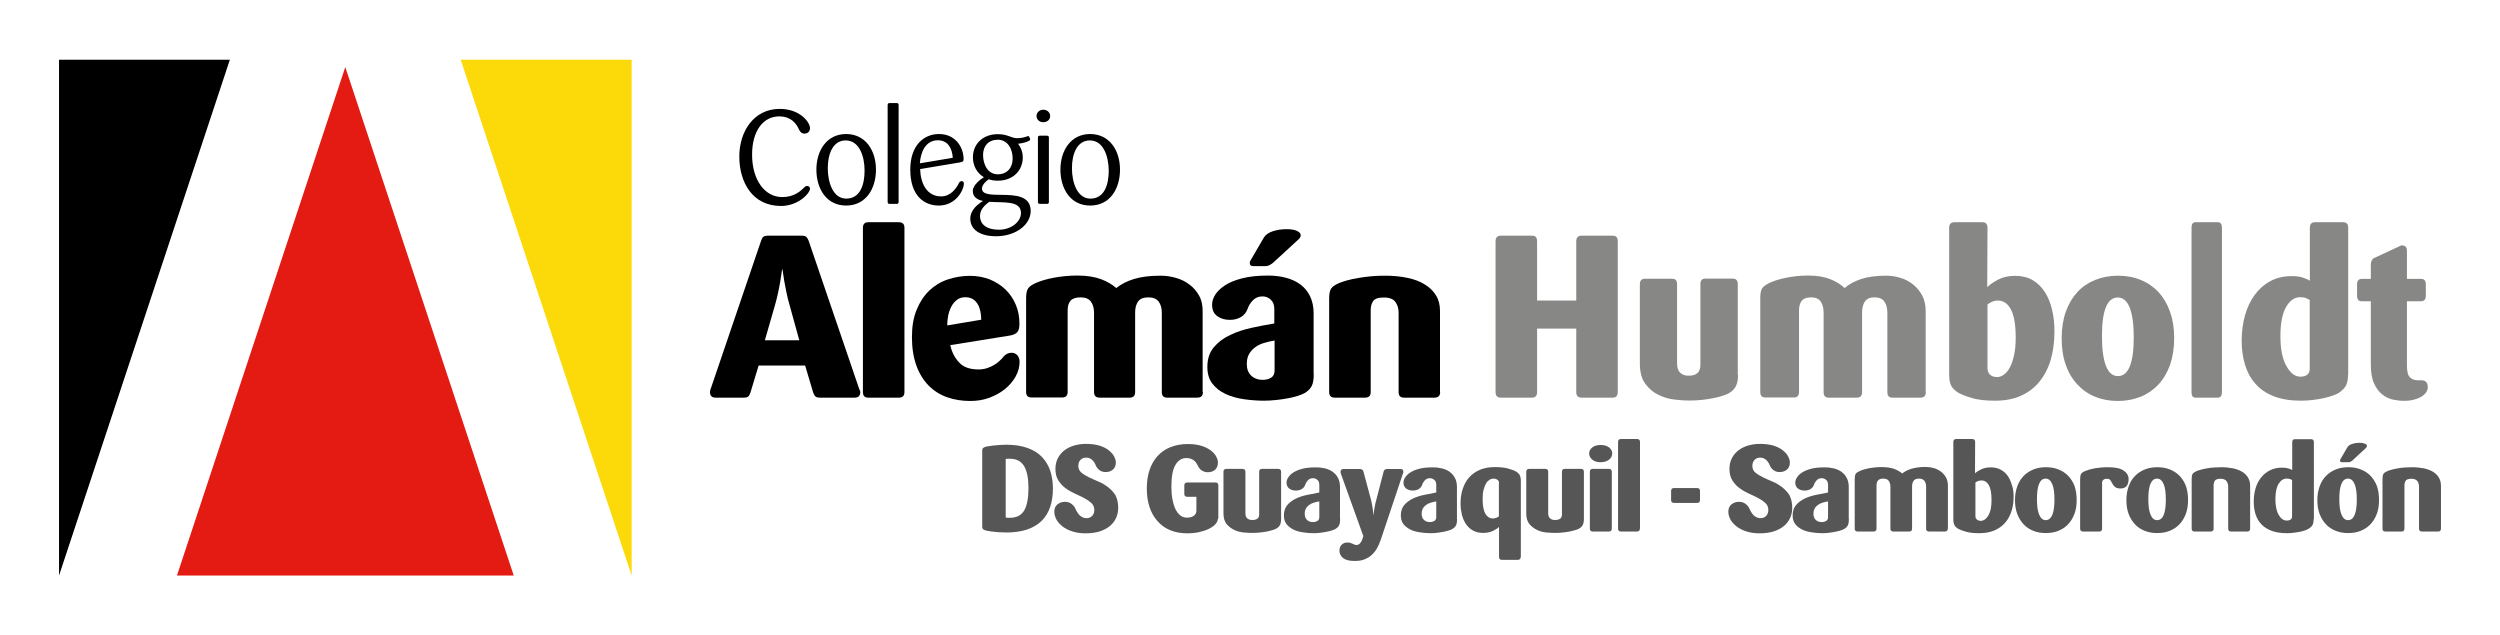 <?xml version="1.0" encoding="utf-8"?>
<!-- Generator: Adobe Illustrator 24.0.2, SVG Export Plug-In . SVG Version: 6.00 Build 0)  -->
<svg version="1.1" id="Capa_1" xmlns="http://www.w3.org/2000/svg" xmlns:xlink="http://www.w3.org/1999/xlink" x="0px" y="0px"
	 viewBox="0 0 1800 457.4" style="enable-background:new 0 0 1800 457.4;" xml:space="preserve">
<style type="text/css">
	.st0{fill:#E41B13;}
	.st1{fill:#FCD908;}
	.st2{fill:#575656;}
	.st3{fill:#878786;}
</style>
<g>
	<g>
		<polygon points="165.5,43 42.5,414.4 42.5,43 		"/>
		<polygon class="st0" points="369.9,414.4 127.4,414.4 248.6,48.3 		"/>
		<polygon class="st1" points="454.8,43 454.8,414.4 331.7,43 		"/>
	</g>
	<g>
		<g>
			<g>
				<path class="st2" d="M758.1,351.9c0,4.9-0.7,9.3-2,13.1c-1.3,3.9-3.3,7.2-6,9.9c-2.7,2.7-6.2,4.8-10.4,6.3
					c-4.2,1.4-9.2,2.2-15.1,2.2c-1.7,0-3.3-0.1-5-0.2c-1.7-0.1-3.2-0.2-4.5-0.4c-1.4-0.1-2.6-0.3-3.6-0.5c-1-0.2-1.8-0.3-2.2-0.5
					c-0.8-0.3-1.4-0.6-1.7-1c-0.3-0.3-0.4-0.9-0.4-1.6v-54.8c0-0.7,0.1-1.2,0.4-1.6c0.3-0.3,0.8-0.7,1.7-1c0.5-0.2,1.2-0.3,2.2-0.5
					c1-0.2,2.2-0.3,3.6-0.5c1.4-0.1,2.9-0.3,4.5-0.4c1.7-0.1,3.3-0.2,5-0.2c5.9,0,10.9,0.8,15.1,2.3c4.2,1.5,7.7,3.6,10.4,6.4
					c2.7,2.8,4.7,6.1,6,9.9C757.5,342.9,758.1,347.2,758.1,351.9z M740.5,351.6c0-7-1-12.3-3.1-15.9c-2.1-3.6-5.5-5.4-10.3-5.4
					c-0.6,0-1.2,0-1.7,0s-1,0.1-1.3,0.2v42.1c0.4,0.1,0.9,0.2,1.3,0.2c0.5,0,1.1,0,1.7,0c4.9,0,8.3-1.8,10.4-5.4
					C739.5,363.8,740.5,358.5,740.5,351.6z"/>
				<path class="st2" d="M805.1,365.5c0,2.8-0.5,5.3-1.6,7.6s-2.6,4.2-4.6,5.8c-2,1.6-4.5,2.9-7.4,3.8s-6.3,1.3-10.1,1.3
					c-3.5,0-6.6-0.5-9.4-1.4c-2.8-0.9-5.1-2.1-7-3.6c-1.9-1.5-3.4-3.1-4.4-5c-1-1.9-1.5-3.7-1.5-5.6c0-2.2,0.7-3.9,2.2-5.2
					c1.5-1.2,3.3-1.9,5.4-1.9c1.9,0,3.5,0.5,4.8,1.5c1.3,1,2.2,2.1,2.8,3.5c0.3,0.8,0.7,1.5,1.2,2.3c0.4,0.8,1,1.5,1.6,2.2
					c0.6,0.6,1.4,1.2,2.2,1.6c0.8,0.4,1.8,0.7,2.8,0.7c1.9,0,3.3-0.6,4.3-1.7c1-1.1,1.5-2.5,1.5-4.2c0-2-0.7-3.7-2.1-5
					c-1.4-1.3-3.1-2.5-5.2-3.6c-2.1-1.1-4.3-2.1-6.7-3.2s-4.7-2.4-6.7-3.9c-2.1-1.5-3.8-3.4-5.2-5.6c-1.4-2.2-2.1-5-2.1-8.3
					c0-2.8,0.6-5.4,1.7-7.6c1.1-2.2,2.7-4.1,4.7-5.7c2-1.5,4.3-2.7,7-3.5c2.7-0.8,5.6-1.2,8.8-1.2c3.8,0,7,0.5,9.7,1.3
					c2.7,0.9,4.9,2,6.6,3.4c1.7,1.4,3,2.8,3.8,4.4c0.8,1.6,1.2,3,1.2,4.3c0,2.2-0.7,3.9-2.1,5.1c-1.4,1.2-3.2,1.8-5.3,1.8
					c-1.7,0-3.2-0.5-4.4-1.4c-1.2-0.9-2.1-2.1-2.7-3.5c-0.3-0.7-0.6-1.4-1-2c-0.4-0.6-0.9-1.2-1.4-1.7s-1.1-0.9-1.9-1.3
					c-0.7-0.3-1.6-0.5-2.5-0.5c-1.7,0-3.1,0.5-4.1,1.6c-1.1,1-1.6,2.5-1.6,4.4s0.7,3.5,2.1,4.7c1.4,1.2,3.2,2.3,5.4,3.4
					c2.1,1,4.5,2.1,6.9,3.1c2.5,1,4.8,2.4,6.9,4c2.1,1.6,3.9,3.5,5.4,5.8C804.4,359.1,805.1,362,805.1,365.5z"/>
				<path class="st2" d="M876.9,373.4c0,1.3-0.6,2.6-1.7,3.9s-2.7,2.4-4.7,3.4s-4.4,1.8-7,2.4c-2.7,0.6-5.6,0.9-8.7,0.9
					c-4.7,0-8.8-0.8-12.4-2.3c-3.6-1.5-6.6-3.7-9.1-6.6c-2.5-2.8-4.4-6.2-5.7-10.2c-1.3-3.9-1.9-8.4-1.9-13.2
					c0-4.8,0.6-9.1,1.9-13.1c1.3-3.9,3.2-7.3,5.7-10.1c2.5-2.8,5.6-5,9.3-6.5c3.7-1.5,7.9-2.3,12.7-2.3c3.9,0,7.3,0.5,10,1.4
					c2.8,0.9,5,2.1,6.7,3.4c1.7,1.4,3,2.8,3.7,4.3c0.8,1.5,1.2,2.9,1.2,4.2c0,2.1-0.6,3.8-1.9,5.1c-1.3,1.2-3,1.9-5.2,1.9
					c-1.1,0-2-0.1-2.8-0.4c-0.8-0.3-1.5-0.7-2.1-1.1c-0.6-0.5-1.1-1-1.5-1.6c-0.4-0.6-0.8-1.2-1.1-1.9c-0.3-0.6-0.7-1.2-1.1-1.8
					c-0.4-0.6-1-1.2-1.6-1.7c-0.6-0.5-1.4-0.9-2.3-1.2c-0.9-0.3-1.9-0.5-3.1-0.5c-3.2,0-5.9,1.6-7.8,4.8c-2,3.2-3,8.5-3,15.7
					c0,3.2,0.2,6.2,0.7,8.9c0.5,2.8,1.2,5.1,2.1,7.1c0.9,2,2.1,3.6,3.5,4.7c1.4,1.2,3,1.7,4.9,1.7c2,0,3.6-0.4,4.9-1.3
					c1.2-0.9,1.9-2.1,1.9-3.6v-10.1h-6.6c-1.4,0-2.1-0.7-2.1-2v-6.2c0-1.4,0.7-2.1,2.1-2.1h20.3c1.4,0,2.1,0.7,2.1,2.1V373.4z"/>
				<path class="st2" d="M922.4,373.9c0,1.6-0.3,3-0.8,4c-0.5,1.1-1.4,2-2.7,2.7c-0.7,0.4-1.6,0.8-2.8,1.1s-2.5,0.7-4,1
					c-1.5,0.3-3.1,0.5-4.9,0.7c-1.8,0.2-3.6,0.3-5.4,0.3c-1.7,0-3.8-0.1-6.2-0.3c-2.4-0.2-4.7-0.8-6.8-1.8c-2.2-1-4-2.4-5.6-4.2
					c-1.5-1.9-2.3-4.4-2.3-7.7v-30c0-1.4,0.7-2.1,2.1-2.1h11.6c1.4,0,2.1,0.7,2.1,2.1v29.9c0,1.6,0.4,2.8,1.3,3.6
					c0.9,0.8,2.1,1.2,3.6,1.2c1.8,0,3.1-0.4,3.9-1.1c0.8-0.7,1.1-1.7,1.1-3v-30.6c0-1.4,0.7-2.1,2-2.1h11.7c1.4,0,2.1,0.7,2.1,2.1
					V373.9z"/>
				<path class="st2" d="M964.9,373.7c0,1.9-0.2,3.3-0.7,4.4c-0.5,1.1-1.4,2-2.9,2.9c-0.6,0.3-1.5,0.7-2.6,1
					c-1.1,0.3-2.3,0.7-3.7,0.9c-1.4,0.3-2.9,0.5-4.4,0.7c-1.5,0.2-3.1,0.3-4.7,0.3c-2.6,0-5.1-0.2-7.7-0.6c-2.6-0.4-4.9-1-6.9-2
					s-3.7-2.3-5-3.9c-1.3-1.7-1.9-3.8-1.9-6.3c0-3,0.8-5.5,2.4-7.4c1.6-1.9,3.7-3.5,6.2-4.7c2.5-1.2,5.3-2.1,8.3-2.7
					c3-0.6,5.8-1.2,8.6-1.7v-5.5c0-1.5-0.4-2.7-1.3-3.5c-0.9-0.8-1.9-1.3-3.2-1.3c-1.5,0-2.8,0.5-3.7,1.5c-0.9,1-1.6,2.1-1.9,3.2
					c-0.5,1.3-1.3,2.4-2.5,3.1c-1.2,0.7-2.6,1.1-4.3,1.1c-1.9,0-3.4-0.5-4.7-1.4c-1.3-1-2-2.4-2-4.3c0-1.2,0.4-2.5,1.2-3.7
					c0.8-1.3,2-2.5,3.7-3.6c1.7-1.1,3.9-2,6.5-2.7c2.7-0.7,5.9-1,9.7-1c2.5,0,4.8,0.3,6.9,0.8c2.1,0.6,4,1.4,5.5,2.6
					c1.6,1.2,2.8,2.7,3.7,4.5c0.9,1.8,1.3,3.9,1.3,6.4V373.7z M949.9,361c-1.3,0.2-2.6,0.5-3.9,0.9c-1.3,0.4-2.4,0.9-3.3,1.6
					c-1,0.7-1.8,1.5-2.4,2.6s-0.9,2.3-0.9,3.8c0,1.9,0.5,3.3,1.6,4.4s2.6,1.6,4.4,1.6c1.2,0,2.2-0.3,3.1-0.8
					c0.9-0.5,1.4-1.4,1.4-2.8V361z"/>
				<path class="st2" d="M1010.4,339.7c0,0.3,0,0.6-0.1,0.8c-0.1,0.3-0.1,0.5-0.3,0.8l-15.8,47.2c-0.8,2.3-1.7,4.3-2.7,6.2
					c-1.1,1.9-2.4,3.5-3.9,4.9c-1.5,1.4-3.3,2.4-5.3,3.2c-2,0.8-4.3,1.1-7,1.1c-3.8,0-6.5-0.7-8.3-2.1c-1.7-1.4-2.6-3.2-2.6-5.4
					c0-1.9,0.6-3.3,1.7-4.3c1.1-1,2.4-1.5,4-1.5c0.9,0,1.6,0.1,2.2,0.3c0.6,0.2,1.1,0.4,1.6,0.6c0.5,0.2,0.9,0.4,1.3,0.6
					c0.4,0.2,0.9,0.3,1.4,0.3c1.1,0,2-0.4,2.7-1.3s1.2-1.7,1.5-2.6l0.8-2.5l-16-44.5c-0.1-0.3-0.2-0.6-0.3-0.9
					c-0.1-0.3-0.1-0.6-0.1-0.8c0-1.4,0.7-2.1,2.1-2.1h11.9c1.3,0,2.2,0.6,2.5,1.9l5.5,20.5c0.3,1.3,0.6,2.5,0.8,3.8
					c0.2,1.2,0.4,2.4,0.5,3.3c0.2,1.2,0.3,2.3,0.3,3.4h0.2c0.1-1.1,0.2-2.2,0.4-3.4c0.2-1,0.4-2.1,0.6-3.3c0.2-1.2,0.5-2.5,0.9-3.8
					l5.3-20.5c0.3-1.3,1.2-1.9,2.6-1.9h9.5C1009.7,337.6,1010.4,338.3,1010.4,339.7z"/>
				<path class="st2" d="M1049.1,373.7c0,1.9-0.2,3.3-0.7,4.4c-0.5,1.1-1.4,2-2.9,2.9c-0.6,0.3-1.5,0.7-2.6,1
					c-1.1,0.3-2.3,0.7-3.7,0.9c-1.4,0.3-2.9,0.5-4.4,0.7c-1.5,0.2-3.1,0.3-4.7,0.3c-2.6,0-5.1-0.2-7.7-0.6c-2.6-0.4-4.9-1-6.9-2
					c-2-1-3.7-2.3-5-3.9c-1.3-1.7-1.9-3.8-1.9-6.3c0-3,0.8-5.5,2.4-7.4c1.6-1.9,3.7-3.5,6.2-4.7c2.5-1.2,5.3-2.1,8.3-2.7
					c3-0.6,5.8-1.2,8.6-1.7v-5.5c0-1.5-0.4-2.7-1.3-3.5s-1.9-1.3-3.2-1.3c-1.5,0-2.8,0.5-3.7,1.5c-0.9,1-1.6,2.1-1.9,3.2
					c-0.5,1.3-1.3,2.4-2.5,3.1c-1.2,0.7-2.6,1.1-4.3,1.1c-1.9,0-3.4-0.5-4.7-1.4c-1.3-1-2-2.4-2-4.3c0-1.2,0.4-2.5,1.2-3.7
					c0.8-1.3,2-2.5,3.7-3.6c1.7-1.1,3.9-2,6.5-2.7c2.7-0.7,5.9-1,9.7-1c2.5,0,4.8,0.3,6.9,0.8c2.1,0.6,4,1.4,5.5,2.6
					c1.6,1.2,2.8,2.7,3.7,4.5c0.9,1.8,1.3,3.9,1.3,6.4V373.7z M1034.1,361c-1.3,0.2-2.6,0.5-3.9,0.9c-1.3,0.4-2.4,0.9-3.3,1.6
					c-1,0.7-1.8,1.5-2.4,2.6c-0.6,1-0.9,2.3-0.9,3.8c0,1.9,0.5,3.3,1.6,4.4s2.6,1.6,4.4,1.6c1.2,0,2.2-0.3,3.1-0.8
					c0.9-0.5,1.4-1.4,1.4-2.8V361z"/>
				<path class="st2" d="M1094.9,401c0,1.4-0.7,2.1-2.1,2.1h-11.5c-1.3,0-2-0.7-2-2.1v-21.6c-0.9,0.9-2.3,1.8-4.3,2.8
					c-2,1-4.4,1.5-7.2,1.5s-5.2-0.6-7.2-1.7c-2-1.1-3.7-2.6-5-4.5c-1.3-1.9-2.3-4.2-3-6.7c-0.6-2.6-1-5.3-1-8.2
					c0-3.9,0.5-7.5,1.6-10.7s2.6-6,4.7-8.3c2.1-2.3,4.6-4.1,7.7-5.4c3-1.2,6.6-1.9,10.6-1.9c3.8,0,7,0.3,9.5,1
					c2.5,0.7,4.4,1.4,5.7,2.1c1.3,0.8,2.3,1.7,2.8,2.7c0.5,1,0.8,2.3,0.8,4V401z M1079.3,347.8c0-1-0.4-1.8-1.1-2.3
					c-0.8-0.6-1.7-0.9-3-0.9c-0.9,0-1.8,0.3-2.7,0.8c-0.9,0.6-1.8,1.4-2.5,2.6c-0.7,1.2-1.3,2.7-1.8,4.6c-0.5,1.9-0.7,4.1-0.7,6.7
					c0,4.9,0.7,8.5,2,10.7c1.4,2.2,3.1,3.3,5.4,3.3c0.9,0,1.8-0.2,2.5-0.5c0.8-0.3,1.4-0.7,1.8-1V347.8z"/>
				<path class="st2" d="M1140.4,373.9c0,1.6-0.3,3-0.8,4c-0.5,1.1-1.4,2-2.7,2.7c-0.7,0.4-1.6,0.8-2.8,1.1c-1.2,0.3-2.5,0.7-4,1
					c-1.5,0.3-3.1,0.5-4.9,0.7c-1.8,0.2-3.6,0.3-5.4,0.3c-1.7,0-3.8-0.1-6.2-0.3c-2.4-0.2-4.7-0.8-6.8-1.8s-4-2.4-5.6-4.2
					c-1.5-1.9-2.3-4.4-2.3-7.7v-30c0-1.4,0.7-2.1,2.1-2.1h11.6c1.4,0,2.1,0.7,2.1,2.1v29.9c0,1.6,0.4,2.8,1.3,3.6
					c0.9,0.8,2.1,1.2,3.6,1.2c1.8,0,3.1-0.4,3.9-1.1c0.8-0.7,1.1-1.7,1.1-3v-30.6c0-1.4,0.7-2.1,2-2.1h11.7c1.4,0,2.1,0.7,2.1,2.1
					V373.9z"/>
				<path class="st2" d="M1160.8,326.5c0,1.7-0.7,3.1-2.2,4.4c-1.5,1.2-3.5,1.9-6.1,1.9c-2.6,0-4.6-0.6-6.1-1.9
					c-1.5-1.2-2.2-2.7-2.2-4.4c0-1.7,0.7-3.1,2.2-4.3c1.4-1.2,3.5-1.8,6.1-1.8c2.6,0,4.6,0.6,6.1,1.8
					C1160.1,323.4,1160.8,324.8,1160.8,326.5z M1160.5,380.6c0,1.4-0.7,2.1-2.1,2.1h-11.7c-1.3,0-2-0.7-2-2.1v-40.9
					c0-1.4,0.7-2.1,2-2.1h11.7c1.4,0,2.1,0.7,2.1,2.1V380.6z"/>
				<path class="st2" d="M1180.7,380.6c0,1.4-0.7,2.1-2.1,2.1H1167c-1.3,0-2-0.7-2-2.1v-62.4c0-1.4,0.7-2.1,2-2.1h11.7
					c1.4,0,2.1,0.7,2.1,2.1V380.6z"/>
				<path class="st2" d="M1224,360.1c0,1.3-0.7,2-2.1,2h-16.6c-1.4,0-2.1-0.7-2.1-2v-6.6c0-1.4,0.7-2.1,2.1-2.1h16.6
					c1.4,0,2.1,0.7,2.1,2.1V360.1z"/>
				<path class="st2" d="M1290.4,365.5c0,2.8-0.5,5.3-1.6,7.6s-2.6,4.2-4.6,5.8c-2,1.6-4.5,2.9-7.4,3.8s-6.3,1.3-10.1,1.3
					c-3.5,0-6.6-0.5-9.4-1.4c-2.8-0.9-5.1-2.1-7-3.6c-1.9-1.5-3.4-3.1-4.4-5c-1-1.9-1.5-3.7-1.5-5.6c0-2.2,0.7-3.9,2.2-5.2
					c1.5-1.2,3.3-1.9,5.4-1.9c1.9,0,3.5,0.5,4.8,1.5c1.3,1,2.2,2.1,2.8,3.5c0.3,0.8,0.7,1.5,1.2,2.3c0.4,0.8,1,1.5,1.6,2.2
					c0.6,0.6,1.4,1.2,2.2,1.6c0.8,0.4,1.8,0.7,2.8,0.7c1.9,0,3.3-0.6,4.3-1.7c1-1.1,1.5-2.5,1.5-4.2c0-2-0.7-3.7-2.1-5
					c-1.4-1.3-3.1-2.5-5.2-3.6c-2.1-1.1-4.3-2.1-6.7-3.2c-2.4-1.1-4.7-2.4-6.7-3.9c-2.1-1.5-3.8-3.4-5.2-5.6c-1.4-2.2-2.1-5-2.1-8.3
					c0-2.8,0.6-5.4,1.7-7.6c1.1-2.2,2.7-4.1,4.7-5.7c2-1.5,4.3-2.7,7-3.5s5.6-1.2,8.8-1.2c3.8,0,7,0.5,9.7,1.3
					c2.7,0.9,4.9,2,6.6,3.4c1.7,1.4,3,2.8,3.8,4.4c0.8,1.6,1.2,3,1.2,4.3c0,2.2-0.7,3.9-2.1,5.1c-1.4,1.2-3.2,1.8-5.3,1.8
					c-1.7,0-3.2-0.5-4.4-1.4c-1.2-0.9-2.1-2.1-2.7-3.5c-0.3-0.7-0.6-1.4-1-2c-0.4-0.6-0.9-1.2-1.4-1.7c-0.5-0.5-1.1-0.9-1.9-1.3
					c-0.7-0.3-1.6-0.5-2.5-0.5c-1.7,0-3.1,0.5-4.1,1.6s-1.6,2.5-1.6,4.4s0.7,3.5,2.1,4.7c1.4,1.2,3.2,2.3,5.4,3.4
					c2.1,1,4.5,2.1,6.9,3.1c2.5,1,4.8,2.4,6.9,4c2.1,1.6,3.9,3.5,5.4,5.8C1289.7,359.1,1290.4,362,1290.4,365.5z"/>
				<path class="st2" d="M1331.2,373.7c0,1.9-0.2,3.3-0.7,4.4c-0.5,1.1-1.4,2-2.9,2.9c-0.6,0.3-1.5,0.7-2.6,1
					c-1.1,0.3-2.3,0.7-3.7,0.9c-1.4,0.3-2.9,0.5-4.4,0.7c-1.5,0.2-3.1,0.3-4.7,0.3c-2.6,0-5.1-0.2-7.7-0.6c-2.6-0.4-4.9-1-6.9-2
					c-2-1-3.7-2.3-5-3.9c-1.3-1.7-1.9-3.8-1.9-6.3c0-3,0.8-5.5,2.4-7.4c1.6-1.9,3.7-3.5,6.2-4.7c2.5-1.2,5.3-2.1,8.3-2.7
					c3-0.6,5.8-1.2,8.6-1.7v-5.5c0-1.5-0.4-2.7-1.3-3.5c-0.9-0.8-1.9-1.3-3.2-1.3c-1.5,0-2.8,0.5-3.7,1.5c-0.9,1-1.6,2.1-1.9,3.2
					c-0.5,1.3-1.3,2.4-2.5,3.1c-1.2,0.7-2.6,1.1-4.3,1.1c-1.9,0-3.4-0.5-4.7-1.4s-2-2.4-2-4.3c0-1.2,0.4-2.5,1.2-3.7
					c0.8-1.3,2-2.5,3.7-3.6c1.7-1.1,3.9-2,6.5-2.7c2.7-0.7,5.9-1,9.7-1c2.5,0,4.8,0.3,6.9,0.8c2.1,0.6,4,1.4,5.5,2.6
					c1.6,1.2,2.8,2.7,3.7,4.5c0.9,1.8,1.3,3.9,1.3,6.4V373.7z M1316.2,361c-1.3,0.2-2.6,0.5-3.9,0.9c-1.3,0.4-2.4,0.9-3.3,1.6
					c-1,0.7-1.8,1.5-2.4,2.6s-0.9,2.3-0.9,3.8c0,1.9,0.5,3.3,1.6,4.4s2.6,1.6,4.4,1.6c1.2,0,2.2-0.3,3.1-0.8
					c0.9-0.5,1.4-1.4,1.4-2.8V361z"/>
				<path class="st2" d="M1402.4,380.6c0,1.4-0.7,2.1-2.1,2.1h-11.5c-1.3,0-2-0.7-2-2.1v-30.1c0-1.8-0.4-3.2-1.2-4.3
					c-0.8-1-2.1-1.6-3.9-1.6c-1.9,0-3.2,0.5-3.9,1.6c-0.8,1-1.1,2.4-1.1,4.2v30.2c0,1.4-0.7,2.1-2,2.1h-11.5c-1.4,0-2.1-0.7-2.1-2.1
					v-30.1c0-1.8-0.4-3.2-1.2-4.3s-2.1-1.6-3.9-1.6c-1.8,0-3,0.4-3.8,1.3c-0.7,0.8-1.1,2.1-1.1,3.7v31c0,1.4-0.7,2.1-2.1,2.1h-11.5
					c-1.4,0-2.1-0.7-2.1-2.1v-35.7c0-1.7,0.2-2.9,0.7-3.7c0.5-0.8,1.5-1.4,3-2.1c1.7-0.8,3.9-1.4,6.7-2c2.8-0.5,5.8-0.8,9-0.8
					c3.7,0,6.7,0.5,9,1.3c2.3,0.9,4.3,2,5.8,3.3c1.7-1.4,4-2.6,6.7-3.4c2.7-0.8,6.1-1.3,10.1-1.3c2,0,4,0.3,5.9,0.8
					c1.9,0.6,3.6,1.4,5.1,2.5c1.5,1.1,2.7,2.5,3.7,4.2c0.9,1.7,1.4,3.6,1.4,5.9V380.6z"/>
				<path class="st2" d="M1449.8,357.6c0,3.9-0.5,7.5-1.6,10.7s-2.6,6-4.7,8.3c-2.1,2.3-4.6,4.1-7.7,5.4c-3,1.2-6.6,1.9-10.6,1.9
					c-3.8,0-7-0.3-9.5-1c-2.5-0.7-4.4-1.4-5.7-2.1c-1.3-0.8-2.3-1.7-2.8-2.7c-0.5-1-0.8-2.3-0.8-4v-55.9c0-1.4,0.7-2.1,2.1-2.1h11.5
					c1.4,0,2.1,0.7,2.1,2.1l-0.1,22.6c0.9-0.9,2.3-1.8,4.3-2.8c2-1,4.3-1.5,7.1-1.5s5.2,0.6,7.2,1.7c2,1.1,3.7,2.6,5,4.5
					c1.3,1.9,2.3,4.2,3,6.7C1449.5,351.9,1449.8,354.7,1449.8,357.6z M1433.9,359.9c0-4.9-0.7-8.5-2-10.7c-1.3-2.2-3.1-3.3-5.3-3.3
					c-0.9,0-1.8,0.2-2.5,0.5c-0.7,0.3-1.4,0.7-1.8,1v24.3c0,1,0.4,1.8,1.1,2.4c0.7,0.6,1.7,0.9,2.9,0.9c0.9,0,1.8-0.3,2.7-0.9
					s1.7-1.5,2.5-2.7c0.7-1.2,1.3-2.8,1.8-4.7C1433.7,364.8,1433.9,362.5,1433.9,359.9z"/>
				<path class="st2" d="M1495.2,360c0,3.8-0.5,7.1-1.6,10c-1.1,2.9-2.6,5.4-4.6,7.5c-2,2.1-4.3,3.6-7,4.7c-2.7,1.1-5.7,1.6-9,1.6
					c-3.3,0-6.3-0.5-9-1.6c-2.7-1.1-5.1-2.6-7-4.7c-2-2.1-3.5-4.6-4.6-7.5c-1.1-2.9-1.6-6.3-1.6-10c0-3.7,0.6-7,1.7-10
					c1.1-3,2.6-5.4,4.6-7.4c1.9-2,4.3-3.5,7-4.6c2.7-1.1,5.7-1.6,9-1.6c3.3,0,6.3,0.5,9,1.6c2.7,1.1,5.1,2.6,7,4.6
					c1.9,2,3.5,4.5,4.6,7.4C1494.7,353,1495.2,356.3,1495.2,360z M1479.2,359.7c0-4.9-0.5-8.7-1.6-11.2c-1.1-2.6-2.7-3.9-4.7-3.9
					c-4.2,0-6.3,4.9-6.3,14.7c0,5,0.5,8.7,1.6,11.3s2.7,3.9,4.7,3.9C1477.1,374.5,1479.2,369.5,1479.2,359.7z"/>
				<path class="st2" d="M1532.6,345c0,2.1-0.5,3.8-1.5,5c-1,1.2-2.5,1.7-4.5,1.7c-1.7,0-3-0.4-3.8-1.1c-0.8-0.7-1.4-1.5-1.9-2.4
					c-0.5-0.9-0.9-1.7-1.4-2.4c-0.5-0.7-1.3-1.1-2.6-1.1c-1,0-1.9,0.3-2.5,0.8c-0.6,0.5-0.9,1.3-0.9,2.3v32.8c0,1.4-0.7,2.1-2.1,2.1
					h-11.6c-1.4,0-2.1-0.7-2.1-2.1v-35.7c0-1.7,0.2-2.9,0.7-3.7c0.5-0.8,1.5-1.5,3-2.1c1.6-0.7,3.8-1.3,6.7-1.9
					c2.9-0.5,6.1-0.8,9.6-0.8c5.2,0,9,0.8,11.3,2.4C1531.4,340.4,1532.6,342.5,1532.6,345z"/>
				<path class="st2" d="M1575.4,360c0,3.8-0.5,7.1-1.6,10c-1.1,2.9-2.6,5.4-4.6,7.5c-2,2.1-4.3,3.6-7,4.7c-2.7,1.1-5.7,1.6-9,1.6
					c-3.3,0-6.3-0.5-9-1.6c-2.7-1.1-5.1-2.6-7-4.7c-2-2.1-3.5-4.6-4.6-7.5c-1.1-2.9-1.6-6.3-1.6-10c0-3.7,0.6-7,1.7-10
					c1.1-3,2.6-5.4,4.6-7.4c1.9-2,4.3-3.5,7-4.6c2.7-1.1,5.7-1.6,9-1.6c3.3,0,6.3,0.5,9,1.6c2.7,1.1,5.1,2.6,7,4.6
					c1.9,2,3.5,4.5,4.6,7.4C1574.9,353,1575.4,356.3,1575.4,360z M1559.4,359.7c0-4.9-0.5-8.7-1.6-11.2c-1.1-2.6-2.7-3.9-4.7-3.9
					c-4.2,0-6.3,4.9-6.3,14.7c0,5,0.5,8.7,1.6,11.3s2.7,3.9,4.7,3.9C1557.4,374.5,1559.4,369.5,1559.4,359.7z"/>
				<path class="st2" d="M1620.1,380.6c0,1.4-0.7,2.1-2.1,2.1h-11.7c-1.3,0-2-0.7-2-2.1v-30.1c0-1.6-0.4-3-1.2-4.1
					c-0.8-1.1-2.3-1.7-4.3-1.7c-2.1,0-3.5,0.5-4.1,1.4s-0.9,2.1-0.9,3.4v31.1c0,1.4-0.7,2.1-2.1,2.1h-11.6c-1.4,0-2.1-0.7-2.1-2.1
					v-35.7c0-1.7,0.2-2.9,0.7-3.7c0.5-0.8,1.5-1.4,3-2.1c0.9-0.3,1.9-0.7,3.2-1c1.3-0.3,2.7-0.7,4.2-0.9c1.5-0.3,3.2-0.5,4.9-0.6
					c1.7-0.1,3.4-0.2,5.2-0.2c3.1,0,6,0.3,8.6,0.8c2.6,0.6,4.8,1.4,6.6,2.5s3.2,2.5,4.2,4.2c1,1.7,1.5,3.6,1.5,5.9V380.6z"/>
				<path class="st2" d="M1665.8,373.9c0,1.8-0.3,3.2-0.8,4.1s-1.5,1.9-2.8,2.7c-0.6,0.4-1.5,0.8-2.6,1.2c-1.1,0.4-2.4,0.7-3.8,1
					c-1.4,0.3-2.9,0.5-4.5,0.7c-1.6,0.2-3.2,0.3-4.7,0.3c-4.3,0-8-0.6-11-1.7s-5.5-2.7-7.4-4.7c-1.9-2-3.3-4.4-4.2-7.2
					c-0.9-2.8-1.3-5.8-1.3-9.1c0-3.4,0.4-6.6,1.3-9.6c0.9-3,2.2-5.6,4-7.8c1.7-2.2,3.9-3.9,6.4-5.2c2.5-1.3,5.4-1.9,8.6-1.9
					c1.9,0,3.5,0.2,4.7,0.6c1.2,0.4,2.1,0.8,2.7,1.1v-20.1c0-1.4,0.7-2.1,2-2.1h11.5c1.4,0,2.1,0.7,2.1,2.1V373.9z M1650.3,345.6
					c-0.5-0.3-1-0.5-1.6-0.7c-0.6-0.2-1.4-0.3-2.4-0.3c-2.2,0-4.1,1.2-5.7,3.7c-1.5,2.5-2.3,6.2-2.3,11.1c0,4.9,0.8,8.7,2.4,11.4
					s3.5,4,5.7,4c2.6,0,3.9-1,3.9-3.1V345.6z"/>
				<path class="st2" d="M1712.9,360c0,3.8-0.5,7.1-1.6,10c-1.1,2.9-2.6,5.4-4.6,7.5c-2,2.1-4.3,3.6-7,4.7c-2.7,1.1-5.7,1.6-9,1.6
					c-3.3,0-6.3-0.5-9-1.6c-2.7-1.1-5.1-2.6-7-4.7c-2-2.1-3.5-4.6-4.6-7.5c-1.1-2.9-1.6-6.3-1.6-10c0-3.7,0.6-7,1.7-10
					c1.1-3,2.6-5.4,4.6-7.4c1.9-2,4.3-3.5,7-4.6c2.7-1.1,5.7-1.6,9-1.6c3.3,0,6.3,0.5,9,1.6c2.7,1.1,5.1,2.6,7,4.6
					c1.9,2,3.5,4.5,4.6,7.4C1712.4,353,1712.9,356.3,1712.9,360z M1696.9,359.7c0-4.9-0.5-8.7-1.6-11.2c-1.1-2.6-2.7-3.9-4.7-3.9
					c-4.2,0-6.3,4.9-6.3,14.7c0,5,0.5,8.7,1.6,11.3s2.7,3.9,4.7,3.9C1694.8,374.5,1696.9,369.5,1696.9,359.7z M1704.2,321
					c0,0.5-0.2,1-0.7,1.5l-9.7,9c-1,0.9-1.9,1.3-2.9,1.3h-4.7c-0.9,0-1.4-0.4-1.4-1.3c0-0.3,0.2-0.7,0.5-1.2l4.9-8.4
					c0.6-1,1.8-1.8,3.4-2.3c1.6-0.5,3.4-0.8,5.2-0.8c1.6,0,2.9,0.2,3.9,0.7C1703.7,319.8,1704.2,320.3,1704.2,321z"/>
				<path class="st2" d="M1757.5,380.6c0,1.4-0.7,2.1-2.1,2.1h-11.7c-1.3,0-2-0.7-2-2.1v-30.1c0-1.6-0.4-3-1.2-4.1
					c-0.8-1.1-2.3-1.7-4.3-1.7c-2.1,0-3.5,0.5-4.1,1.4s-0.9,2.1-0.9,3.4v31.1c0,1.4-0.7,2.1-2.1,2.1h-11.6c-1.4,0-2.1-0.7-2.1-2.1
					v-35.7c0-1.7,0.2-2.9,0.7-3.7c0.5-0.8,1.5-1.4,3-2.1c0.9-0.3,1.9-0.7,3.2-1c1.3-0.3,2.7-0.7,4.2-0.9c1.5-0.3,3.2-0.5,4.9-0.6
					c1.7-0.1,3.4-0.2,5.2-0.2c3.1,0,6,0.3,8.6,0.8c2.6,0.6,4.8,1.4,6.6,2.5s3.2,2.5,4.2,4.2c1,1.7,1.5,3.6,1.5,5.9V380.6z"/>
			</g>
		</g>
		<g>
			<g>
				<g>
					<path d="M619.4,282.3c0,2.6-1.3,4-4,4h-25.1c-1.4,0-2.5-0.3-3.1-0.8c-0.7-0.5-1.2-1.5-1.7-2.8l-5.8-19.5h-33.5l-5.9,19.5
						c-0.4,1.3-1,2.3-1.6,2.8c-0.6,0.6-1.7,0.8-3.2,0.8h-20.3c-2.6,0-4-1.3-4-4c0-0.5,0.1-1.1,0.2-1.6c0.2-0.5,0.4-1,0.6-1.6
						l36-105.8c0.4-1.3,1-2.3,1.6-2.8c0.7-0.5,1.8-0.8,3.3-0.8h24.4c1.5,0,2.6,0.3,3.2,0.8c0.6,0.6,1.2,1.5,1.7,2.8l36.1,105.8
						c0.2,0.6,0.4,1.1,0.6,1.6C619.3,281.2,619.4,281.8,619.4,282.3z M568.4,219.3c-0.8-2.7-1.5-5.6-2.1-8.5
						c-0.6-2.9-1.1-5.6-1.6-8.2c-0.4-2.9-0.9-5.7-1.3-8.6h-0.3c-0.4,2.9-0.9,5.7-1.3,8.6c-0.4,2.5-1,5.3-1.6,8.2
						c-0.6,2.9-1.3,5.7-2.1,8.5l-7.4,25.7h24.8L568.4,219.3z"/>
					<path d="M651.2,282.3c0,2.6-1.3,4-4,4h-22.1c-2.5,0-3.8-1.3-3.8-4V164c0-2.6,1.3-4,3.8-4h22.1c2.6,0,4,1.3,4,4V282.3z"/>
					<path d="M734.1,260.4c0,3.6-0.9,7.2-2.8,10.6c-1.9,3.4-4.4,6.4-7.7,9.1c-3.2,2.6-7,4.7-11.3,6.3s-8.9,2.3-13.7,2.3
						c-6.1,0-11.6-0.9-16.7-2.7s-9.5-4.6-13.3-8.4c-3.7-3.8-6.7-8.6-8.8-14.4s-3.2-12.6-3.2-20.5c0-7.6,1.1-14.2,3.4-19.7
						c2.3-5.6,5.3-10.1,9.1-13.8c3.8-3.6,8.2-6.3,13.3-8c5.1-1.7,10.4-2.6,16-2.6c5.2,0,9.9,0.9,14.3,2.6c4.3,1.8,8.1,4.2,11.3,7.3
						c3.2,3.1,5.7,6.8,7.4,11c1.8,4.2,2.6,8.7,2.6,13.7c0,2.9-0.6,4.9-1.6,6c-1.1,1.2-2.9,2-5.3,2.4l-42.9,6.9
						c1.1,5,3.2,9.1,6.4,12.5c3.1,3.4,7.8,5,13.9,5c2.2,0,4.2-0.3,6.1-0.9c1.9-0.6,3.6-1.4,5.1-2.3c1.5-0.9,2.9-1.9,4-3
						c1.2-1,2.1-2,2.7-2.9c0.8-0.9,1.6-1.6,2.6-2.1c0.9-0.5,2.1-0.8,3.4-0.8c1.7,0,3,0.6,4.1,1.8C733.5,257,734.1,258.5,734.1,260.4
						z M706.5,230.2c0-2-0.2-3.9-0.6-5.9c-0.4-1.9-1-3.7-1.9-5.2c-0.9-1.5-2.1-2.8-3.5-3.7c-1.5-0.9-3.3-1.4-5.4-1.4
						c-2.4,0-4.5,0.6-6.1,1.9c-1.7,1.3-3,2.9-4,4.8c-1,1.9-1.8,4.1-2.3,6.5c-0.5,2.4-0.7,4.8-0.7,7.1L706.5,230.2z"/>
					<path d="M945.9,269.3c0,3.5-0.4,6.3-1.3,8.3c-0.9,2-2.7,3.9-5.4,5.5c-1.2,0.7-2.9,1.3-5,2c-2.1,0.7-4.5,1.2-7.1,1.7
						c-2.6,0.5-5.4,0.9-8.3,1.2c-2.9,0.3-5.9,0.5-8.8,0.5c-4.8,0-9.7-0.4-14.6-1.1c-4.9-0.7-9.3-2-13.1-3.8c-3.9-1.8-7-4.3-9.4-7.4
						c-2.4-3.1-3.6-7.1-3.6-12c0-5.7,1.5-10.4,4.6-14.1c3.1-3.7,7-6.7,11.8-8.9c4.8-2.3,10-4,15.6-5.2c5.6-1.2,11-2.3,16.2-3.1
						v-10.4c0-2.9-0.8-5.1-2.5-6.7c-1.7-1.6-3.7-2.4-6-2.4c-2.9,0-5.2,1-7,2.9c-1.8,1.9-3,3.9-3.7,6c-0.9,2.5-2.4,4.5-4.7,5.9
						c-2.3,1.4-5,2.1-8.2,2.1c-3.5,0-6.5-0.9-9-2.7c-2.5-1.8-3.7-4.5-3.7-8.2c0-2.3,0.7-4.7,2.2-7.1c1.5-2.4,3.8-4.7,7-6.8
						c3.2-2.1,7.3-3.8,12.4-5.1c5.1-1.3,11.2-2,18.5-2c4.7,0,9.1,0.5,13.1,1.6c4,1,7.5,2.7,10.5,4.9c3,2.3,5.3,5.1,6.9,8.5
						c1.6,3.4,2.5,7.4,2.5,12V269.3z M917.6,245.2c-2.6,0.4-5,1-7.4,1.7c-2.4,0.7-4.5,1.7-6.3,3c-1.8,1.3-3.3,2.9-4.5,4.9
						s-1.7,4.4-1.7,7.3c0,3.5,1,6.3,3.1,8.3c2.1,2,4.9,3.1,8.4,3.1c2.2,0,4.2-0.5,5.9-1.5c1.7-1,2.6-2.7,2.6-5.3V245.2z
						 M936.5,169.3c0,1-0.4,1.9-1.3,2.8l-18.5,17c-1.9,1.6-3.7,2.5-5.4,2.5h-8.9c-1.8,0-2.6-0.8-2.6-2.5c0-0.5,0.3-1.3,1-2.3
						l9.2-15.8c1.2-2,3.4-3.5,6.4-4.5c3.1-1,6.4-1.5,9.9-1.5c3.1,0,5.6,0.4,7.4,1.2C935.6,167.1,936.5,168.1,936.5,169.3z"/>
					<path d="M866.1,282.3c0,2.6-1.3,4-4,4h-21.8c-2.5,0-3.8-1.3-3.8-4v-57.1c0-3.4-0.8-6.1-2.3-8.1c-1.5-2-4-3-7.4-3
						c-3.5,0-6,1-7.4,3c-1.4,2-2.1,4.6-2.1,7.9v57.3c0,2.6-1.3,4-3.8,4h-21.8c-2.6,0-4-1.3-4-4v-57.1c0-3.4-0.8-6.1-2.3-8.1
						c-1.5-2-4-3-7.4-3c-3.4,0-5.8,0.8-7.2,2.4c-1.4,1.6-2.1,3.9-2.1,7v58.7c0,2.6-1.3,4-4,4h-21.9c-2.7,0-4-1.3-4-4v-67.6
						c0-3.2,0.5-5.5,1.4-6.9c0.9-1.4,2.8-2.7,5.7-4c3.2-1.4,7.4-2.7,12.7-3.7c5.3-1,10.9-1.6,17-1.6c6.9,0,12.6,0.9,17.1,2.6
						c4.5,1.7,8.1,3.8,11,6.4c3.3-2.7,7.5-4.9,12.7-6.5c5.2-1.6,11.5-2.4,19.1-2.4c3.8,0,7.6,0.5,11.2,1.6c3.6,1,6.9,2.6,9.7,4.8
						c2.9,2.1,5.2,4.8,6.9,7.9c1.8,3.1,2.6,6.8,2.6,11.1V282.3z"/>
					<path d="M1036.9,282.3c0,2.6-1.3,4-4,4h-22.1c-2.5,0-3.8-1.3-3.8-4v-57.1c0-3.1-0.8-5.7-2.3-7.8c-1.5-2.1-4.3-3.2-8.3-3.2
						c-4.1,0-6.7,0.9-7.8,2.7c-1.2,1.8-1.7,4-1.7,6.5v58.9c0,2.6-1.3,4-4,4H961c-2.6,0-4-1.3-4-4v-67.6c0-3.2,0.5-5.5,1.4-6.9
						c0.9-1.4,2.8-2.7,5.7-4c1.7-0.7,3.7-1.3,6.1-2c2.4-0.7,5.1-1.2,8-1.7c2.9-0.5,6-0.9,9.2-1.2c3.2-0.3,6.5-0.4,9.8-0.4
						c5.9,0,11.4,0.5,16.3,1.6c4.9,1,9.1,2.6,12.5,4.8c3.5,2.1,6.1,4.8,8,7.9c1.9,3.1,2.8,6.8,2.8,11.1V282.3z"/>
				</g>
				<g>
					<path class="st3" d="M1164.8,282.3c0,2.6-1.2,4-3.5,4h-22.7c-2.4,0-3.7-1.3-3.7-4v-45.7h-28.2v45.7c0,2.6-1.2,4-3.5,4h-22.7
						c-2.4,0-3.7-1.3-3.7-4V173.7c0-2.6,1.2-4,3.7-4h22.7c2.3,0,3.5,1.3,3.5,4v42.7h28.2v-42.7c0-2.6,1.2-4,3.7-4h22.7
						c2.3,0,3.5,1.3,3.5,4V282.3z"/>
					<path class="st3" d="M1251.4,269.8c0,3.1-0.4,5.6-1.3,7.7c-0.9,2-2.4,3.8-4.6,5.2c-1.2,0.8-2.8,1.5-4.8,2.1
						c-2,0.7-4.2,1.3-6.8,1.8c-2.5,0.5-5.3,1-8.3,1.3c-3,0.3-6.1,0.5-9.3,0.5c-3,0-6.5-0.2-10.5-0.7c-4.1-0.4-7.9-1.6-11.7-3.4
						s-6.9-4.5-9.5-8c-2.6-3.5-3.9-8.4-3.9-14.7v-56.9c0-2.6,1.2-4,3.5-4h19.8c2.4,0,3.5,1.3,3.5,4v56.8c0,3.1,0.7,5.4,2.2,6.8
						c1.5,1.5,3.5,2.2,6.1,2.2c3.1,0,5.3-0.7,6.6-2.1c1.3-1.4,1.9-3.3,1.9-5.7v-58.1c0-2.6,1.1-4,3.4-4h19.9c2.4,0,3.6,1.3,3.6,4
						V269.8z"/>
					<path class="st3" d="M1386.6,282.3c0,2.6-1.2,4-3.7,4h-20.4c-2.4,0-3.6-1.3-3.6-4v-57.1c0-3.4-0.7-6.1-2.2-8.1
						c-1.4-2-3.8-3-7-3c-3.3,0-5.6,1-7,3c-1.3,2-2,4.6-2,7.9v57.3c0,2.6-1.2,4-3.6,4h-20.4c-2.5,0-3.7-1.3-3.7-4v-57.1
						c0-3.4-0.7-6.1-2.1-8.1c-1.4-2-3.7-3-6.9-3c-3.2,0-5.4,0.8-6.7,2.4c-1.3,1.6-2,3.9-2,7v58.7c0,2.6-1.2,4-3.7,4h-20.5
						c-2.5,0-3.7-1.3-3.7-4v-67.6c0-3.2,0.4-5.5,1.3-6.9c0.9-1.4,2.7-2.7,5.3-4c3-1.4,7-2.7,11.9-3.7c4.9-1,10.3-1.6,15.9-1.6
						c6.5,0,11.8,0.9,16,2.6c4.2,1.7,7.6,3.8,10.3,6.4c3.1-2.7,7.1-4.9,11.9-6.5c4.8-1.6,10.8-2.4,17.9-2.4c3.6,0,7.1,0.5,10.5,1.6
						c3.4,1,6.4,2.6,9.1,4.8c2.7,2.1,4.8,4.8,6.5,7.9c1.6,3.1,2.5,6.8,2.5,11.1V282.3z"/>
					<path class="st3" d="M1479.2,238.7c0,7.5-0.9,14.3-2.7,20.4c-1.8,6.1-4.6,11.4-8.2,15.8c-3.6,4.4-8.1,7.8-13.4,10.1
						c-5.3,2.4-11.5,3.5-18.5,3.5c-6.7,0-12.3-0.6-16.6-1.9c-4.4-1.3-7.7-2.6-10.1-4c-2.3-1.5-4-3.2-4.9-5c-0.9-1.8-1.4-4.4-1.4-7.7
						V164c0-2.6,1.2-4,3.7-4h20.2c2.5,0,3.7,1.3,3.7,4l-0.2,42.8c1.5-1.6,4-3.4,7.5-5.3c3.5-1.9,7.6-2.9,12.5-2.9
						c4.9,0,9.1,1,12.7,3.1c3.6,2.1,6.5,5,8.8,8.6c2.3,3.6,4.1,7.9,5.2,12.8C1478.7,228,1479.2,233.2,1479.2,238.7z M1451.3,243.1
						c0-9.4-1.2-16.2-3.5-20.4c-2.3-4.2-5.4-6.3-9.2-6.3c-1.6,0-3.1,0.3-4.4,0.9c-1.3,0.6-2.4,1.2-3.2,1.9v46c0,1.9,0.6,3.4,1.9,4.6
						c1.3,1.2,3,1.7,5.1,1.7c1.5,0,3.1-0.6,4.7-1.7c1.6-1.1,3.1-2.8,4.3-5.1c1.3-2.3,2.3-5.3,3.1-8.9
						C1450.9,252.4,1451.3,248.1,1451.3,243.1z"/>
					<path class="st3" d="M1565.4,243.4c0,7.2-1,13.5-2.9,19.1c-2,5.6-4.7,10.3-8.3,14.2c-3.6,3.9-7.9,6.9-12.8,8.9
						c-5,2-10.5,3.1-16.5,3.1c-6,0-11.5-1-16.5-3.1c-5-2-9.2-5-12.8-8.9c-3.6-3.9-6.4-8.6-8.3-14.2c-2-5.6-2.9-11.9-2.9-19.1
						c0-7,1-13.4,3-19c2-5.6,4.8-10.3,8.3-14.1c3.5-3.8,7.8-6.7,12.7-8.7c5-2,10.5-3.1,16.5-3.1c6,0,11.5,1,16.5,3.1
						c5,2,9.2,5,12.7,8.7c3.5,3.8,6.3,8.5,8.3,14.1C1564.4,230,1565.4,236.3,1565.4,243.4z M1536.3,242.8c0-9.3-1-16.4-2.9-21.3
						c-2-4.9-4.8-7.3-8.6-7.3c-7.6,0-11.4,9.3-11.4,27.8c0,9.4,1,16.6,2.9,21.5c2,4.9,4.8,7.3,8.6,7.3
						C1532.5,270.8,1536.3,261.4,1536.3,242.8z"/>
					<path class="st3" d="M1599.8,282.3c0,2.6-1,4-2.9,4h-16.2c-1.9,0-2.8-1.3-2.8-4V164c0-2.6,0.9-4,2.8-4h16.2
						c1.9,0,2.9,1.3,2.9,4V282.3z"/>
					<path class="st3" d="M1690.6,269.6c0,3.4-0.5,6-1.4,7.8s-2.6,3.5-4.9,5.2c-1.1,0.8-2.7,1.5-4.6,2.2c-2,0.7-4.2,1.3-6.7,1.9
						c-2.5,0.5-5.2,1-8,1.3c-2.8,0.3-5.6,0.5-8.4,0.5c-7.6,0-14.1-1.1-19.5-3.2c-5.4-2.1-9.8-5.1-13.2-9c-3.4-3.8-5.9-8.4-7.5-13.7
						c-1.6-5.3-2.4-11.1-2.4-17.3c0-6.5,0.8-12.6,2.4-18.2c1.6-5.7,3.9-10.6,7-14.8c3.1-4.2,6.8-7.5,11.3-9.9
						c4.4-2.4,9.5-3.6,15.3-3.6c3.4,0,6.2,0.4,8.4,1.2c2.2,0.8,3.8,1.5,4.7,2.1V164c0-2.6,1.2-4,3.5-4h20.4c2.5,0,3.7,1.3,3.7,4
						V269.6z M1663,216c-0.8-0.5-1.8-1-2.8-1.4c-1-0.4-2.4-0.6-4.2-0.6c-3.9,0-7.3,2.3-10,7c-2.7,4.7-4.1,11.7-4.1,21
						c0,9.2,1.4,16.4,4.3,21.5c2.8,5.1,6.2,7.7,10,7.7c4.6,0,6.8-2,6.8-5.9V216z"/>
					<path class="st3" d="M1748,278.8c0,1.4-0.5,2.8-1.4,4c-0.9,1.2-2.1,2.2-3.7,3.1c-1.5,0.8-3.3,1.5-5.4,2
						c-2.1,0.5-4.3,0.7-6.7,0.7c-2.5,0-5.1-0.3-7.9-0.9c-2.7-0.6-5.3-1.8-7.7-3.7c-2.4-1.9-4.3-4.5-5.9-8s-2.3-8-2.3-13.6v-45.5
						h-6.6c-2.2,0-3.3-1.3-3.3-4v-8.1c0-2.6,1.1-4,3.3-4h6.6v-9.9c0-2.6,0.8-4.3,2.3-5.1l17.9-8.3c0.4-0.2,0.7-0.4,1.1-0.6
						s0.7-0.2,1.2-0.2c2.3,0,3.5,1.3,3.5,4v20.1h10.2c2.3,0,3.4,1.3,3.4,4v8.1c0,2.6-1.1,4-3.4,4h-10.2v46.4c0,4.2,0.7,7,2.2,8.4
						c1.5,1.4,3.3,2.1,5.5,2.1h2.4C1746.4,273.7,1748,275.4,1748,278.8z"/>
				</g>
			</g>
			<g>
				<path d="M562.3,148.3c-20.7,0-30-17.3-30-35.6c0-18,10.4-34.3,29.1-34.3c14.8,0,21.8,9.8,21.8,13.8c0,2.7-1.8,4-4,4
					c-2,0-3.2-1.4-3.9-2.9c-1.3-3-4.8-9.5-14.3-9.5c-11.1,0-19.5,9.9-19.5,27.6c0,18,9,30.5,21.7,30.5c8.4,0,13-4.1,15.9-7
					c0.7-0.7,1.3-1,2.1-1c1.1,0,2,0.8,2,2C583.1,139.3,574.6,148.3,562.3,148.3z"/>
				<path d="M609.2,148c-14.3,0-21.4-12.3-21.4-25.9s7.4-25.6,21.4-25.6c14,0,21.5,11.9,21.5,25.6S623.5,148,609.2,148z
					 M608.9,101.1c-9.3,0-12.9,9.9-12.9,20c0,10.3,3.8,21.9,13.3,21.9c10.1,0,13.2-10.1,13.2-20.2
					C622.5,112.5,618.7,101.1,608.9,101.1z"/>
				<path d="M645.6,146.8h-5.1c-1,0-1.4-0.5-1.4-1.4V75.6c0-0.9,0.5-1.4,1.4-1.4h5.1c1,0,1.4,0.5,1.4,1.4v69.8
					C647,146.4,646.5,146.8,645.6,146.8z"/>
				<path d="M675.9,148c-10.5,0-20.5-7-20.5-25.9c0-17.8,10.1-25.6,20.6-25.6c12,0,17.8,9.5,17.8,18.2c0,1.5-0.8,1.9-2.4,2.2
					l-28.9,4.8c0.3,10.5,4.9,19.7,15.1,19.7c6.6,0,10.6-5.2,12.8-9.5c0.4-0.9,1.1-1.5,2.1-1.5c0.9,0,1.5,0.9,1.5,1.7
					C694,136.6,688.5,148,675.9,148z M675.2,101c-8.6,0-12.4,8.3-12.9,16.6l23.7-4C685.6,107.1,682.7,101,675.2,101z"/>
				<path d="M717.1,170.1c-11.5,0-18.5-4.8-18.5-12.7c0-6.2,5.5-10.5,9.2-12.7c-4.1-0.8-7.4-2.9-7.4-7.2s5.8-8.6,8-9.9
					c-4.9-2.9-7.9-8.2-7.9-14.3c0-9.6,7.1-16.7,18-16.7c7,0,9.8,2.9,13.6,2.9c3,0,5.5-0.6,7.1-1.2c0.3-0.1,0.8-0.3,1.1-0.3
					c0.5,0,0.8,0.4,1,1c0.2,0.5,0.4,1,0.4,1.3c0,0.5-0.3,0.9-1,1.2c-1.5,0.8-4.5,1.7-7.7,2c2,2.5,3.4,6,3.4,9.8
					c0,9.6-7.1,16.8-18,16.8c-2.7,0-4.7-0.4-6.5-1c-1.5,0.9-4.9,3.9-4.9,6.6c0,4.6,6.7,4.5,14.1,4.6c9.7,0.1,21,0.5,21,11.6
					C742.1,161.7,731.5,170.1,717.1,170.1z M712.4,145.3c-3.2,2.1-6.8,5.6-6.8,10.1c0,6.2,4.8,10,13.7,10c8.6,0,15.8-5.6,15.8-12.1
					C735,144.1,722.3,146.1,712.4,145.3z M718.4,100.6c-6.7,0-10.6,4.5-10.6,11c0,6.6,3.3,13.9,10.6,13.9c6.6,0,10.7-4.6,10.7-11.2
					C729.2,107.7,725.8,100.6,718.4,100.6z"/>
				<path d="M751.2,88c-2.9,0-4.9-2-4.9-4.5c0-2.5,2.1-4.5,4.9-4.5s4.9,2,4.9,4.5C756.2,86,754.1,88,751.2,88z M753.8,146.8h-5.1
					c-1,0-1.4-0.5-1.4-1.4V99.1c0-1,0.5-1.4,1.4-1.4h5.1c1,0,1.4,0.5,1.4,1.4v46.4C755.2,146.4,754.7,146.8,753.8,146.8z"/>
				<path d="M784.9,148c-14.3,0-21.4-12.3-21.4-25.9s7.4-25.6,21.4-25.6s21.5,11.9,21.5,25.6S799.3,148,784.9,148z M784.7,101.1
					c-9.3,0-12.9,9.9-12.9,20c0,10.3,3.8,21.9,13.3,21.9c10.1,0,13.2-10.1,13.2-20.2C798.2,112.5,794.4,101.1,784.7,101.1z"/>
			</g>
		</g>
	</g>
</g>
</svg>
